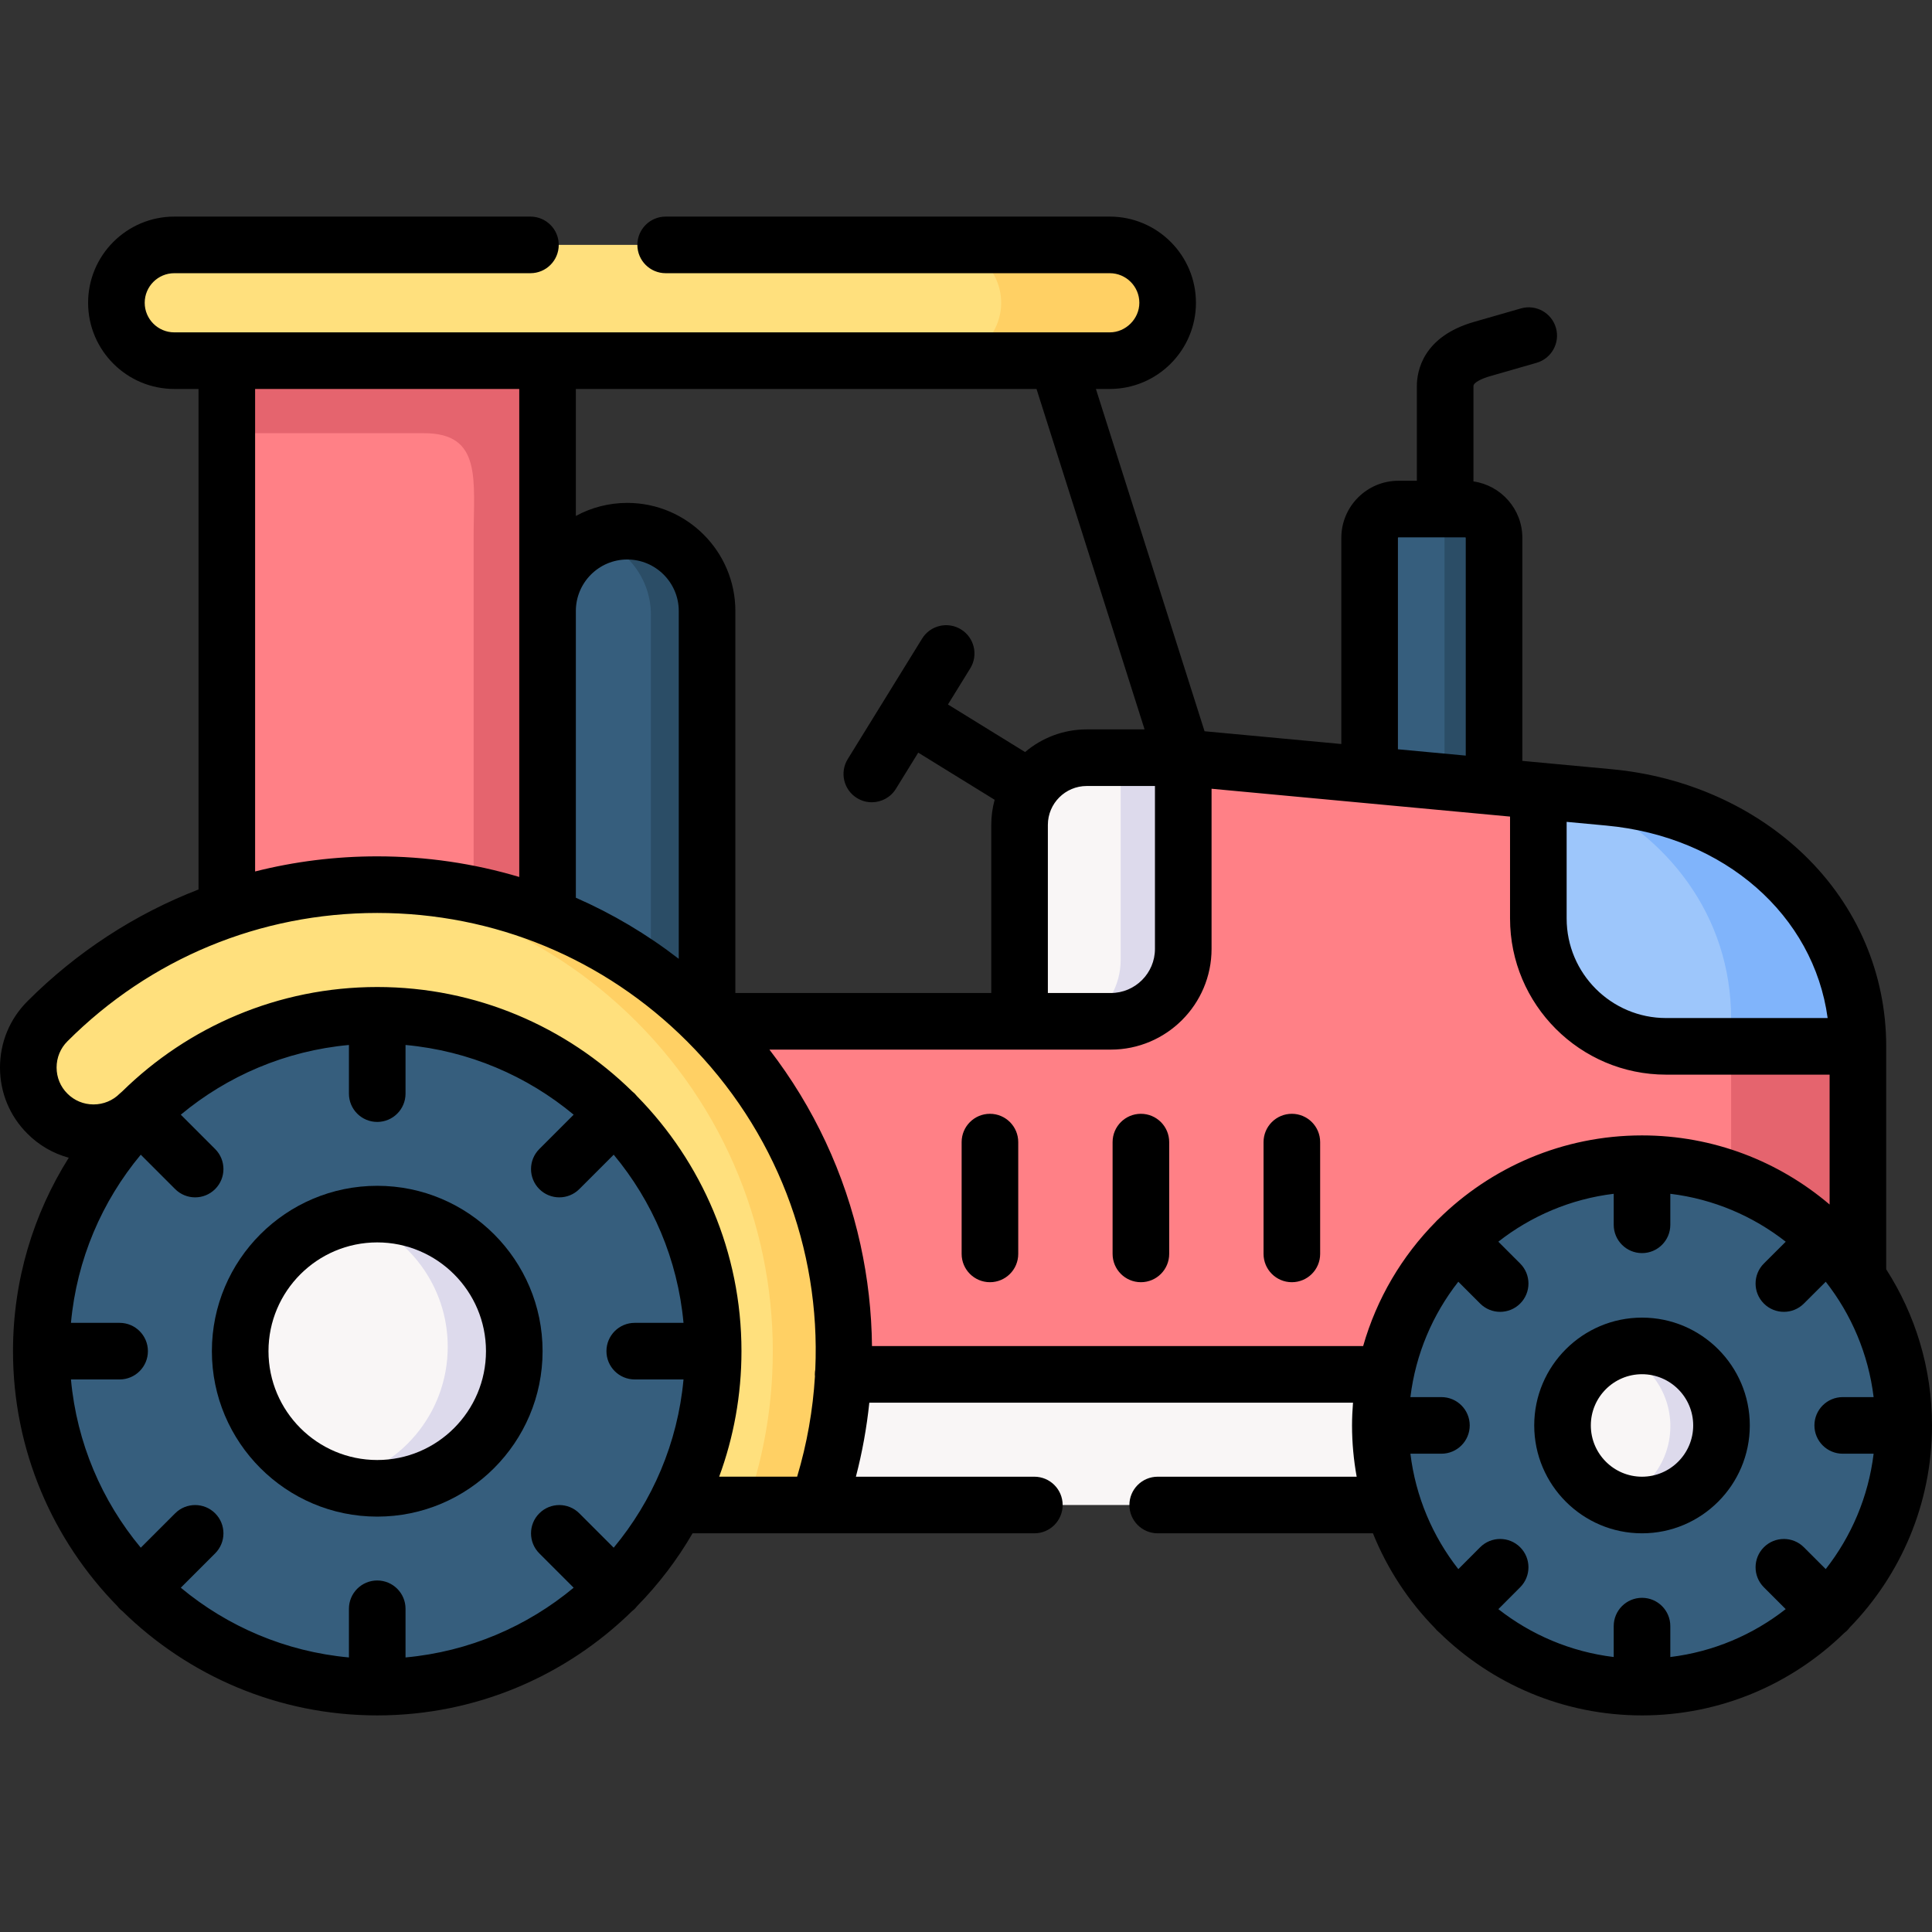 <svg id="Layer_1" enable-background="new 0 0 512 512" height="512" viewBox="0 0 512 512" width="512" xmlns="http://www.w3.org/2000/svg"><rect x="0" y="0" width="512" height="512" fill="#333333" stroke="none"/><g><g><path clip-rule="evenodd" d="m362.966 142.531v62.859l15.622 14.375 17.352-11.313v-65.921c0-4.196-3.431-7.627-7.627-7.627h-17.72c-4.197 0-7.627 3.431-7.627 7.627z" fill="#365e7d" fill-rule="evenodd"/></g><g><path clip-rule="evenodd" d="m395.939 208.452v-65.921c0-4.196-3.431-7.627-7.627-7.627h-13.127c4.196 0 7.627 3.431 7.627 7.627v64.701z" fill="#2b4d66" fill-rule="evenodd"/></g><g><path clip-rule="evenodd" d="m177.372 270.659c25.715 25.716 37.737 59.91 36.064 93.565l79.443 17.295 74.254-17.295 125.232-25.688v-61.242l-84.688-67.735-11.738-1.106-32.974-3.062-49.39-4.593-43.379 69.862h-92.824z" fill="#ff8086" fill-rule="evenodd"/></g><g><path clip-rule="evenodd" d="m206.717 398.842h172.353c-2.126-6.663-3.261-15.084-3.261-21.095 0-5.982.454-9.158 1.333-13.524h-163.706c-.567 11.738-2.835 23.392-6.719 34.619z" fill="#f9f6f6" fill-rule="evenodd"/></g><g><path clip-rule="evenodd" d="m369.062 398.842c8.931 27.984 35.128 48.257 66.089 48.257 38.304 0 69.349-31.047 69.349-69.351 0-14.545-4.48-28.069-12.135-39.212-12.503-18.203-33.456-30.139-57.215-30.139-33.654 0-61.723 24.015-68.017 55.827-.879 4.366-1.333 8.903-1.333 13.524.001 7.343 1.163 14.431 3.262 21.094z" fill="#365e7d" fill-rule="evenodd"/></g><g><path clip-rule="evenodd" d="m441.53 277.293h50.835c0-36.292-29.855-62.632-65.976-65.977l-18.712-1.758v33.853c0 18.628 15.225 33.882 33.853 33.882z" fill="#9dc6fb" fill-rule="evenodd"/></g><g><path clip-rule="evenodd" d="m270.197 270.659h24.184c10.547 0 19.194-8.619 19.194-19.195v-50.667h-25.574c-6.237 0-11.766 3.261-14.942 8.166-1.815 2.779-2.864 6.096-2.864 9.64v52.056z" fill="#f9f6f6" fill-rule="evenodd"/></g><g><path clip-rule="evenodd" d="m145.107 252.966c15.395 6.011 29.827 15.254 42.273 27.701v-118.742c0-11.625-9.498-21.151-21.151-21.151-11.624 0-21.122 9.527-21.122 21.151l-9.016 40.006z" fill="#365e7d" fill-rule="evenodd"/></g><g><path clip-rule="evenodd" d="m60.108 251.038c27.558-9.385 57.782-8.733 85 1.928v-91.041-76.355h-85z" fill="#ff8086" fill-rule="evenodd"/></g><g><path clip-rule="evenodd" d="m145.107 95.579h135.07 13.921c8.421 0 15.339-6.918 15.339-15.339 0-8.449-6.918-15.339-15.339-15.339h-247.911c-8.449 0-15.339 6.89-15.339 15.339 0 8.421 6.89 15.339 15.339 15.339h13.921z" fill="#ffe07d" fill-rule="evenodd"/></g><g><path clip-rule="evenodd" d="m492.365 277.293c0-36.292-29.855-62.632-65.976-65.977l-8.222-.766c23.731 10.491 40.6 32.152 40.6 59.399v7.343h33.598z" fill="#80b4fb" fill-rule="evenodd"/></g><g><path clip-rule="evenodd" d="m492.365 277.293h-33.597v35.243c13.722 4.962 25.46 14.148 33.597 26z" fill="#e5646e" fill-rule="evenodd"/></g><g><path clip-rule="evenodd" d="m294.098 64.901h-44.116c8.421 0 15.339 6.89 15.339 15.339 0 8.421-6.918 15.339-15.339 15.339h30.195 13.921c8.421 0 15.339-6.918 15.339-15.339 0-8.449-6.918-15.339-15.339-15.339z" fill="#ffd064" fill-rule="evenodd"/></g><g><path clip-rule="evenodd" d="m179.13 398.842h37.595c3.884-11.228 6.124-22.881 6.719-34.619 1.644-33.655-10.349-67.849-36.064-93.565-12.447-12.447-26.878-21.662-42.273-27.701-27.218-10.661-57.442-11.284-85-1.928-17.38 5.897-33.711 15.793-47.547 29.629-6.748 6.748-6.748 17.749 0 24.469 6.719 6.748 17.72 6.748 24.468 0 60.193-60.59 161.665 40.403 142.102 103.715z" fill="#ffe07d" fill-rule="evenodd"/></g><g><path clip-rule="evenodd" d="m37.029 421.043c16.104 16.104 38.361 26.056 62.942 26.056s46.838-9.952 62.942-26.056c6.493-6.493 11.965-13.978 16.217-22.2 6.294-12.22 9.867-26.085 9.867-40.772 0-24.582-9.98-46.839-26.084-62.944-16.104-16.104-38.361-26.056-62.942-26.056s-46.838 9.952-62.942 26.056c-16.756 16.757-26.084 39.269-26.084 62.944 0 24.582 9.98 46.839 26.084 62.972z" fill="#365e7d" fill-rule="evenodd"/></g><g><path clip-rule="evenodd" d="m99.971 394.419c20.045 0 36.319-16.275 36.319-36.349 0-20.046-16.274-36.32-36.319-36.32-20.073 0-36.319 16.275-36.319 36.32 0 20.075 16.245 36.349 36.319 36.349z" fill="#f9f6f6" fill-rule="evenodd"/></g><g><path clip-rule="evenodd" d="m187.381 270.659c-12.447-12.447-26.878-21.662-42.273-27.701-17.437-6.833-36.121-9.555-54.521-8.137 12.163.907 24.213 3.629 35.724 8.137 15.395 6.039 29.827 15.254 42.273 27.701 25.715 25.716 37.737 59.91 36.064 93.565-.567 11.738-2.807 23.391-6.719 34.619h18.798c3.884-11.228 6.124-22.881 6.719-34.619 1.643-33.656-10.35-67.849-36.065-93.565z" fill="#ffd064" fill-rule="evenodd"/></g><g><path clip-rule="evenodd" d="m136.29 358.071c0-20.046-16.274-36.32-36.319-36.32-2.211 0-4.366.198-6.464.595 14.601 4.707 25.148 18.401 25.148 34.562 0 17.862-12.872 32.691-29.855 35.753 3.516 1.134 7.258 1.758 11.171 1.758 20.045 0 36.319-16.274 36.319-36.348z" fill="#dddaec" fill-rule="evenodd"/></g><g><path clip-rule="evenodd" d="m187.381 161.925c0-11.625-9.498-21.151-21.151-21.151-3.09 0-6.067.68-8.732 1.9 8.676 2.637 14.998 10.746 14.998 20.216v95.068c5.217 3.771 10.207 8.024 14.885 12.702z" fill="#2b4d66" fill-rule="evenodd"/></g><g><path clip-rule="evenodd" d="m145.107 95.579h-85v19.223h52.281c15.452 0 13.127 12.39 13.127 27.644v19.479 75.192c5.982 1.248 11.908 2.949 17.692 5.104.624.255 1.248.482 1.9.737v-81.033-47.123z" fill="#e5646e" fill-rule="evenodd"/></g><g><path clip-rule="evenodd" d="m296.99 227.534v26.85c0 6.833-3.629 12.872-9.073 16.275h6.464c10.547 0 19.194-8.619 19.194-19.195v-50.667h-16.585z" fill="#dddaec" fill-rule="evenodd"/></g><g><path clip-rule="evenodd" d="m419.982 392.378c3.828 3.969 9.214 6.464 15.168 6.464s11.341-2.495 15.168-6.464c3.657-3.771 5.897-8.931 5.897-14.63 0-11.625-9.413-21.066-21.066-21.066-11.624 0-21.066 9.442-21.066 21.066.002 5.699 2.242 10.859 5.899 14.63z" fill="#f9f6f6" fill-rule="evenodd"/></g><g><path clip-rule="evenodd" d="m456.216 377.748c0-11.625-9.413-21.066-21.066-21.066-2.467 0-4.848.425-7.06 1.219 8.449 2.722 14.573 10.689 14.573 20.046 0 5.586-2.155 10.661-5.699 14.432-.057.085-.142.142-.198.198-2.24 2.325-4.99 4.14-8.08 5.245 2.041.652 4.196 1.021 6.464 1.021 5.954 0 11.341-2.495 15.168-6.464 3.658-3.772 5.898-8.932 5.898-14.631z" fill="#dddaec" fill-rule="evenodd"/></g><g><path d="m56.151 358.071c0 24.178 19.657 43.849 43.819 43.849s43.819-19.67 43.819-43.849c0-24.163-19.657-43.82-43.819-43.82s-43.819 19.657-43.819 43.82zm43.82-28.821c15.891 0 28.819 12.929 28.819 28.82 0 15.907-12.928 28.849-28.819 28.849s-28.819-12.941-28.819-28.849c-.001-15.891 12.928-28.82 28.819-28.82z"/><path d="m262.344 295.169c-4.143 0-7.5 3.358-7.5 7.5v29.629c0 4.142 3.357 7.5 7.5 7.5s7.5-3.358 7.5-7.5v-29.629c0-4.142-3.358-7.5-7.5-7.5z"/><path d="m302.349 295.169c-4.143 0-7.5 3.358-7.5 7.5v29.629c0 4.142 3.357 7.5 7.5 7.5s7.5-3.358 7.5-7.5v-29.629c0-4.142-3.358-7.5-7.5-7.5z"/><path d="m342.354 295.169c-4.143 0-7.5 3.358-7.5 7.5v29.629c0 4.142 3.357 7.5 7.5 7.5s7.5-3.358 7.5-7.5v-29.629c0-4.142-3.358-7.5-7.5-7.5z"/><path d="m490.171 431.325c13.494-13.855 21.829-32.756 21.829-53.577 0-15.224-4.468-29.416-12.135-41.368v-59.087c0-19.219-7.721-37.24-21.739-50.745-13.311-12.823-31.438-20.885-51.04-22.7l-23.646-2.205v-59.112c0-7.602-5.643-13.895-12.957-14.953v-25.28c0-.932 2.26-1.999 4.381-2.602l12.334-3.544c3.98-1.144 6.281-5.299 5.137-9.28-1.143-3.981-5.3-6.282-9.279-5.137l-12.313 3.538c-13.771 3.914-15.259 13.209-15.259 17.024v25.106h-4.89c-8.341 0-15.127 6.786-15.127 15.127v54.639l-36.245-3.38-28.794-90.711h3.672c12.593 0 22.838-10.246 22.838-22.839s-10.245-22.839-22.838-22.839h-117.69c-4.142 0-7.5 3.358-7.5 7.5s3.358 7.5 7.5 7.5h117.69c4.322 0 7.838 3.517 7.838 7.839 0 4.25-3.589 7.839-7.838 7.839h-13.921-220.072-13.92c-4.322 0-7.838-3.517-7.838-7.839s3.516-7.839 7.838-7.839h94.385c4.142 0 7.5-3.358 7.5-7.5s-3.358-7.5-7.5-7.5h-94.385c-12.593 0-22.838 10.246-22.838 22.839 0 12.594 10.245 22.839 22.838 22.839h6.421v132.642c-16.81 6.502-32.228 16.504-45.35 29.634-4.687 4.688-7.265 10.929-7.258 17.575.007 6.632 2.588 12.851 7.247 17.49 3.086 3.1 6.858 5.272 10.979 6.392-9.358 14.862-14.781 32.438-14.781 51.26 0 26.288 10.567 50.15 27.67 67.575.189.242.388.478.611.7.223.223.46.423.702.612 17.422 17.086 41.271 27.641 67.543 27.641s50.121-10.555 67.543-27.641c.243-.189.479-.389.702-.612.222-.222.422-.458.611-.7 5.67-5.776 10.623-12.258 14.708-19.303h33.167c.008 0 .016.002.023.002.008 0 .017-.002.025-.002h57.36c4.143 0 7.5-3.358 7.5-7.5s-3.357-7.5-7.5-7.5h-47.291c1.685-6.455 2.867-13.014 3.557-19.619h128.184c-.155 1.99-.259 3.995-.259 6.024 0 4.641.437 9.178 1.229 13.595h-52.73c-4.143 0-7.5 3.358-7.5 7.5s3.357 7.5 7.5 7.5h57.04c3.799 9.441 9.413 17.959 16.42 25.118.178.224.366.441.573.648.206.205.422.392.644.569 13.862 13.549 32.804 21.922 53.673 21.922 20.822 0 39.723-8.336 53.577-21.831.269-.204.531-.421.776-.667.247-.246.464-.508.668-.777zm-12.123-21.284c-2.928-2.93-7.677-2.929-10.606 0s-2.929 7.678.001 10.606l5.786 5.786c-8.648 6.779-19.133 11.304-30.578 12.695v-8.19c0-4.142-3.357-7.5-7.5-7.5s-7.5 3.358-7.5 7.5v8.19c-11.442-1.39-21.924-5.913-30.57-12.688l5.785-5.8c2.926-2.933 2.92-7.681-.013-10.606-2.934-2.926-7.683-2.919-10.606.014l-5.773 5.788c-6.782-8.65-11.31-19.138-12.701-30.588h8.219c4.143 0 7.5-3.358 7.5-7.5s-3.357-7.5-7.5-7.5h-8.219c1.391-11.446 5.916-21.931 12.694-30.579l5.786 5.786c1.465 1.465 3.384 2.197 5.304 2.197 1.919 0 3.839-.732 5.303-2.197 2.93-2.929 2.93-7.677.001-10.606l-5.787-5.787c8.647-6.779 19.133-11.304 30.578-12.694v8.219c0 4.142 3.357 7.5 7.5 7.5s7.5-3.358 7.5-7.5v-8.219c11.449 1.391 21.937 5.918 30.586 12.701l-5.788 5.774c-2.933 2.925-2.938 7.674-.013 10.606 1.465 1.469 3.387 2.204 5.31 2.204 1.916 0 3.833-.73 5.297-2.19l5.8-5.785c6.775 8.646 11.297 19.129 12.688 30.571h-8.19c-4.143 0-7.5 3.358-7.5 7.5s3.357 7.5 7.5 7.5h8.19c-1.391 11.446-5.916 21.931-12.694 30.579zm6.298-140.248h-42.816c-14.531 0-26.353-11.835-26.353-26.382v-25.608l10.521.981c31.442 2.912 54.962 23.855 58.648 51.009zm-113.88-127.262c0-.055.072-.127.127-.127h17.72c.055 0 .127.072.127.127v57.713l-17.974-1.676zm-217.859-39.452h122.082l28.637 90.218h-15.324c-6.225 0-11.929 2.264-16.342 6.007l-20.439-12.61 5.908-9.573c2.176-3.524 1.082-8.146-2.443-10.321-3.525-2.176-8.146-1.082-10.321 2.443l-19.705 31.925c-2.175 3.524-1.082 8.146 2.443 10.321 1.228.758 2.588 1.119 3.932 1.119 2.515 0 4.972-1.265 6.39-3.562l5.918-9.588 20.248 12.492c-.579 2.121-.894 4.35-.894 6.653v44.556h-67.817v-101.234c0-15.798-12.853-28.651-28.65-28.651-4.928 0-9.57 1.253-13.623 3.458zm153.469 105.218v43.167c0 6.449-5.246 11.695-11.694 11.695h-16.685v-44.556c0-5.683 4.623-10.306 10.306-10.306zm-153.469-46.372c0-7.527 6.111-13.651 13.623-13.651 7.527 0 13.65 6.124 13.65 13.651v92.174c-8.462-6.532-17.612-11.955-27.273-16.191zm-85-58.846h70v129.328c-12.06-3.596-24.71-5.462-37.647-5.462-11.058 0-21.905 1.363-32.353 4.003zm32.364 194.246c4.142 0 7.5-3.358 7.5-7.5v-12.895c16.851 1.544 32.234 8.225 44.558 18.474l-9.106 9.107c-2.929 2.929-2.929 7.678 0 10.606 1.464 1.465 3.384 2.197 5.303 2.197s3.839-.732 5.303-2.197l9.109-9.11c10.262 12.323 16.953 27.709 18.499 44.563h-12.923c-4.142 0-7.5 3.358-7.5 7.5s3.358 7.5 7.5 7.5h12.923c-1.546 16.864-8.239 32.258-18.504 44.587l-9.105-9.105c-2.929-2.929-7.678-2.929-10.606 0-2.929 2.929-2.929 7.678 0 10.606l9.103 9.103c-12.324 10.251-27.706 16.933-44.555 18.478v-12.896c0-4.142-3.358-7.5-7.5-7.5s-7.5 3.358-7.5 7.5v12.896c-16.849-1.545-32.232-8.227-44.555-18.478l9.103-9.103c2.929-2.929 2.929-7.678 0-10.606-2.929-2.929-7.678-2.929-10.606 0l-9.105 9.105c-10.265-12.329-16.958-27.723-18.504-44.587h12.895c4.142 0 7.5-3.358 7.5-7.5s-3.358-7.5-7.5-7.5h-12.894c1.546-16.854 8.237-32.24 18.499-44.563l9.109 9.11c1.464 1.465 3.384 2.197 5.303 2.197s3.839-.732 5.303-2.197c2.929-2.929 2.929-7.677 0-10.606l-9.106-9.107c12.324-10.249 27.708-16.93 44.558-18.474v12.896c.001 4.141 3.359 7.499 7.501 7.499zm90.615 94.017c3.822-10.377 5.911-21.584 5.911-33.271 0-26.292-10.577-50.157-27.694-67.579-.182-.23-.374-.455-.587-.668-.214-.214-.44-.407-.671-.59-17.425-17.099-41.287-27.663-67.574-27.663s-50.15 10.564-67.575 27.664c-.231.182-.457.376-.671.589-1.848 1.847-4.312 2.864-6.941 2.864-.003 0-.007 0-.011 0-2.619-.003-5.069-1.016-6.92-2.875-1.837-1.83-2.85-4.28-2.853-6.899-.003-2.633 1.015-5.102 2.866-6.953 21.922-21.936 51.077-34.016 82.094-34.016 31.018 0 60.181 12.081 82.116 34.016s.001.001.001.001c23.539 23.54 35.413 54.968 33.986 86.96-.074.423-.12.856-.12 1.3 0 .187.014.371.028.554-.538 8.875-2.094 17.781-4.719 26.565h-20.666zm40.499-34.619c-.091-8.988-1.102-17.986-3.047-26.854-4.141-18.882-12.397-36.484-24.133-51.71h90.477c14.72 0 26.694-11.976 26.694-26.695v-42.435l79.101 7.376v27.007c0 22.818 18.551 41.382 41.353 41.382h43.336v34.419c-13.413-11.409-30.768-18.316-49.715-18.316-21.03 0-40.107 8.498-53.997 22.231-.109.097-.221.19-.326.295s-.198.217-.295.326c-8.973 9.075-15.693 20.371-19.284 32.975h-130.164z"/><path d="m435.15 349.182c-15.751 0-28.565 12.814-28.565 28.566 0 15.767 12.814 28.595 28.565 28.595s28.565-12.828 28.565-28.595c.001-15.752-12.814-28.566-28.565-28.566zm0 42.16c-7.48 0-13.565-6.099-13.565-13.595 0-7.48 6.085-13.566 13.565-13.566s13.565 6.085 13.565 13.566c.001 7.497-6.084 13.595-13.565 13.595z"/></g></g></svg>
